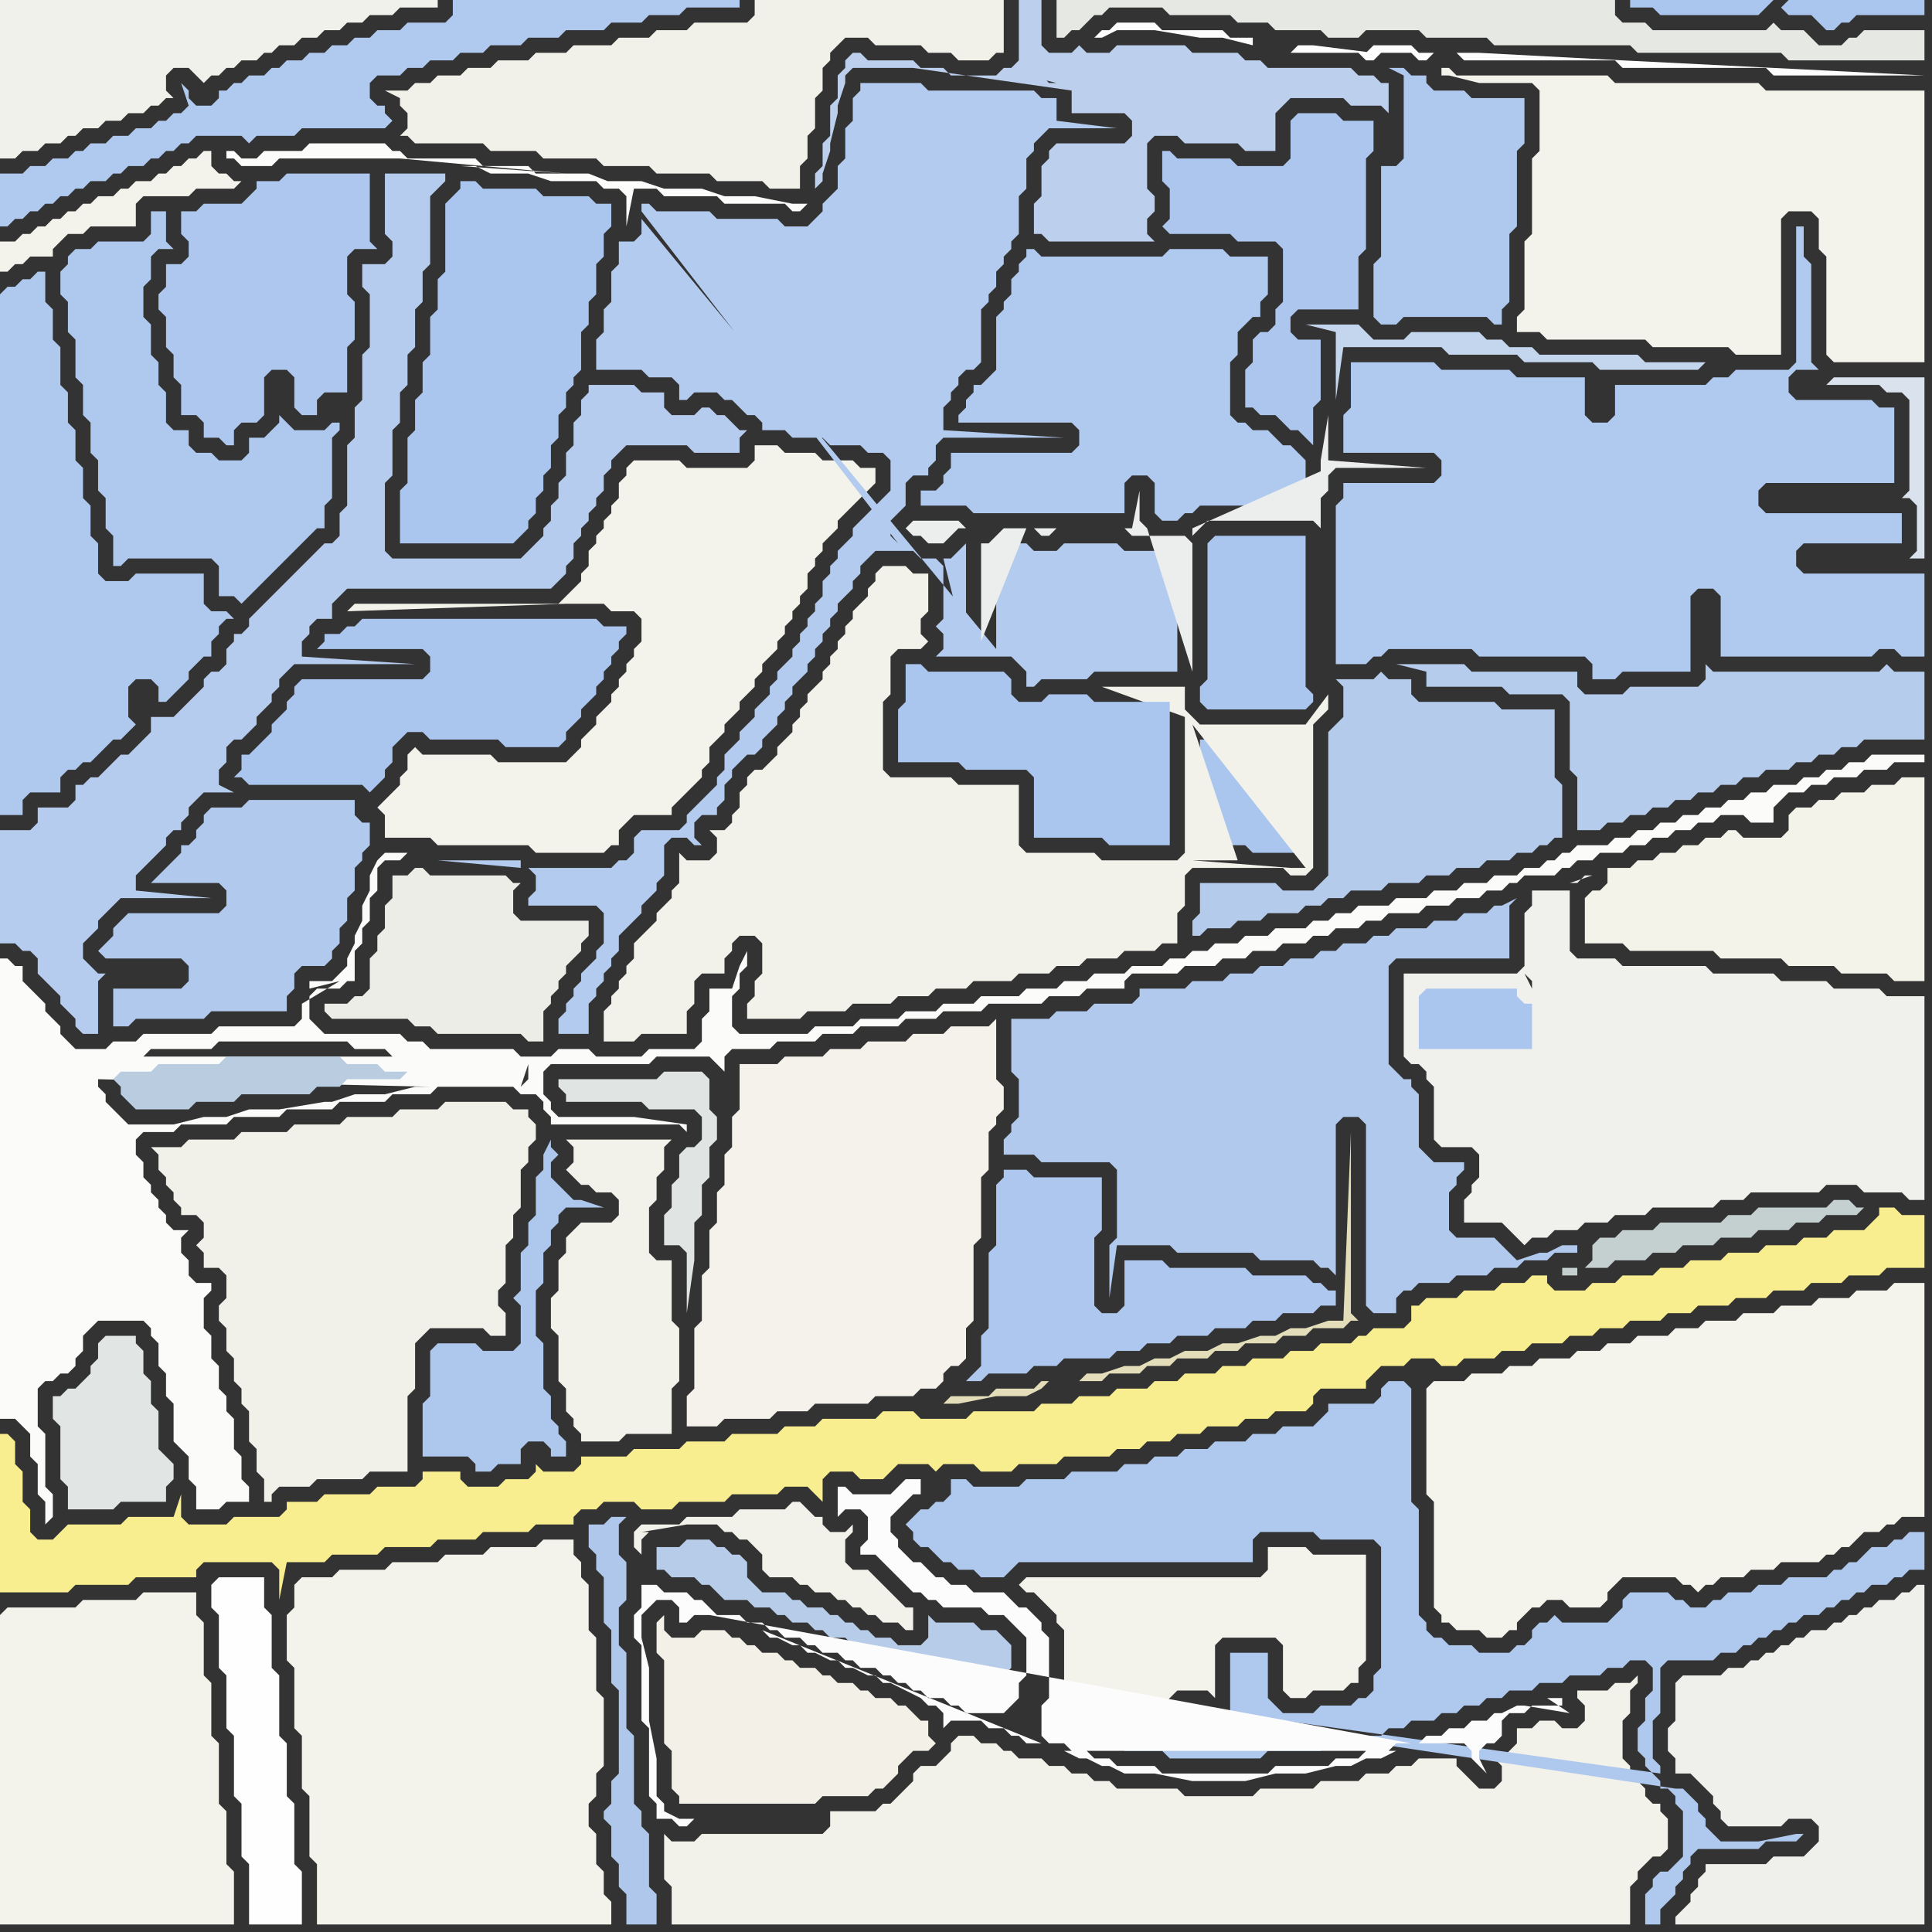 <svg width="256" height="256" xmlns="http://www.w3.org/2000/svg"><rect width="100%" height="100%" fill="#333333" stroke="none"/><script> 
var tempColor;
function hoverPath(evt){
obj = evt.target;
tempColor = obj.getAttribute("fill");
obj.setAttribute("fill","red");
//alert(tempColor);
//obj.setAttribute("stroke","red");}
function recoverPath(evt){
obj = evt.target;
obj.setAttribute("fill", tempColor);
//obj.setAttribute("stroke", tempColor);
}</script><path onmouseover="hoverPath(evt)" onmouseout="recoverPath(evt)" fill="rgb(171,198,238)" d="M  160,72l 0,18 -1,1 0,2 1,1 13,0 1,-1 0,-1 -1,-1 0,-20 -12,0 -1,1Z"/>
<path onmouseover="hoverPath(evt)" onmouseout="recoverPath(evt)" fill="rgb(176,201,238)" d="M  179,64l -1,0 0,2 -1,1 0,21 4,0 1,-1 1,0 1,-1 11,0 1,1 14,0 1,1 0,2 3,0 1,-1 9,0 0,-10 1,-1 2,0 1,1 0,8 20,0 1,-1 2,0 1,1 3,0 0,-11 -16,0 -1,-1 0,-2 1,-1 13,0 0,-4 -18,0 -1,-1 0,-2 1,-1 17,0 0,-10 -2,0 -1,-1 -10,0 -1,-1 0,-2 1,-1 3,0 -1,-1 0,-13 -1,-1 0,-4 -1,0 0,18 -1,1 -7,0 -1,1 -2,0 -1,1 -12,0 0,4 -1,1 -2,0 -1,-1 0,-5 -9,0 -1,-1 -9,0 -1,-1 -11,0 0,6 -1,1 0,5 12,0 1,1 0,2 -1,1Z"/>
<path onmouseover="hoverPath(evt)" onmouseout="recoverPath(evt)" fill="rgb(244,243,236)" d="M  189,184l 0,14 1,1 0,14 1,1 0,1 1,0 1,1 3,0 1,1 2,0 1,-1 1,0 0,-1 1,-1 1,-1 1,0 1,-1 2,0 1,1 4,0 1,-1 0,-1 1,-1 1,-1 7,0 1,1 1,0 1,1 1,-1 1,0 1,-1 3,0 1,-1 3,0 1,-1 5,0 1,-1 1,0 1,-1 1,0 1,-1 1,-1 2,0 1,-1 1,0 1,-1 3,0 0,-31 -4,0 -1,1 -4,0 -1,1 -4,0 -1,1 -4,0 -1,1 -4,0 -1,1 -4,0 -1,1 -3,0 -1,1 -4,0 -1,1 -3,0 -1,1 -3,0 -1,1 -4,0 -1,1 -3,0 -1,1 -4,0 -1,1 -4,0 -1,1Z"/>
<path onmouseover="hoverPath(evt)" onmouseout="recoverPath(evt)" fill="rgb(240,240,236)" d="M  196,153l 0,3 -1,1 0,1 -1,1 0,3 5,0 1,1 1,1 1,1 1,-1 2,0 1,-1 3,0 1,-1 3,0 1,-1 4,0 1,-1 8,0 1,-1 3,0 1,-1 9,0 1,-1 4,0 1,1 5,0 1,1 2,0 0,-27 -5,0 -1,-1 -6,0 -1,-1 -6,0 -1,-1 -8,0 -1,-1 -11,0 -1,-1 -5,0 -1,-1 0,-8 -5,0 0,2 -1,1 0,7 -1,1 -15,0 0,11 1,1 1,0 1,1 0,1 1,1 0,7 1,1 4,0 1,1 -6,-12 14,0 1,-1 0,0 -15,1 6,12 9,-14 0,-7 -1,-1 0,0 1,8 -9,14 7,-23 0,1 -1,-2 0,0 1,1 -7,23 12,-36 1,0 1,-1 1,0 -3,1 -12,36Z"/>
<path onmouseover="hoverPath(evt)" onmouseout="recoverPath(evt)" fill="rgb(171,198,238)" d="M  236,1l 0,0 1,1 3,0 1,1 1,1 1,0 1,-1 1,0 1,-1 9,0 0,-2 -18,0 -1,1 -1,-1 -19,0 0,1 3,0 1,1 13,0 1,-1 1,-1 1,1Z"/>
<path onmouseover="hoverPath(evt)" onmouseout="recoverPath(evt)" fill="rgb(225,230,228)" d="M  8,185l -1,0 0,3 1,1 0,7 1,1 0,3 6,0 1,-1 6,0 0,-2 1,-1 0,-2 -1,-1 0,0 -1,-1 0,-5 -1,-1 0,-3 -1,-1 0,-3 -1,-1 0,-1 -4,0 -1,1 0,2 -1,1 0,1 -1,1 -1,1 -1,0 -1,1Z"/>
<path onmouseover="hoverPath(evt)" onmouseout="recoverPath(evt)" fill="rgb(241,241,234)" d="M  21,154l 0,1 1,1 0,1 1,1 0,1 1,1 0,1 2,0 1,1 0,2 -1,1 1,1 0,2 2,0 1,1 0,3 -1,1 0,2 1,1 0,3 1,1 0,3 1,1 0,2 1,1 0,4 1,1 0,3 1,1 0,3 1,0 0,-1 1,-1 4,0 1,-1 6,0 1,-1 5,0 0,-10 1,-1 0,-6 1,-1 1,-1 7,0 1,1 2,0 0,-3 -1,-1 0,-2 1,-1 0,-5 1,-1 0,-3 1,-1 0,-5 1,-1 0,-2 1,-1 0,-2 -1,-1 0,-1 -2,0 -1,-1 -8,0 -1,1 -5,0 -1,1 -6,0 -1,1 -6,0 -1,1 -6,0 -1,1 -6,0 -1,1 -4,0 1,1Z"/>
<path onmouseover="hoverPath(evt)" onmouseout="recoverPath(evt)" fill="rgb(254,254,254)" d="M  28,210l 0,3 1,1 0,7 1,1 0,7 1,1 0,8 1,1 0,7 1,1 0,8 7,0 0,-7 -1,-1 0,-8 -1,-1 0,-7 -1,-1 0,-8 -1,-1 0,-7 -1,-1 0,-4 -6,0 -1,1Z"/>
<path onmouseover="hoverPath(evt)" onmouseout="recoverPath(evt)" fill="rgb(244,243,235)" d="M  39,210l 0,3 -1,1 0,6 1,1 0,8 1,1 0,7 1,1 0,8 1,1 0,8 39,0 0,-3 -1,-1 0,-3 -1,-1 0,-4 -1,-1 0,-3 1,-1 0,-3 1,-1 0,-9 -1,-1 0,-7 -1,-1 0,-6 -1,-1 0,-2 -1,-1 0,-2 -4,0 -1,1 -6,0 -1,1 -5,0 -1,1 -6,0 -1,1 -6,0 -1,1 -4,0 -1,1Z"/>
<path onmouseover="hoverPath(evt)" onmouseout="recoverPath(evt)" fill="rgb(171,198,238)" d="M  60,26l -1,1 0,9 -1,1 0,4 -1,1 0,5 -1,1 0,4 -1,1 0,4 -1,1 0,6 -1,1 0,7 15,0 1,-1 0,0 1,-1 0,-1 1,-1 0,-2 1,-1 0,-2 1,-1 0,-3 1,-1 0,-3 1,-1 0,-2 1,-1 0,-1 1,-1 0,-5 1,-1 0,-3 1,-1 0,-4 1,-1 0,-3 1,-1 0,-3 -2,0 -1,-1 -6,0 -1,-1 -7,0 -1,-1 -2,0 0,1 -1,1Z"/>
<path onmouseover="hoverPath(evt)" onmouseout="recoverPath(evt)" fill="rgb(242,240,231)" d="M  89,217l -1,-1 0,-2 -1,1 0,4 1,1 0,11 1,1 0,5 1,1 0,1 18,0 1,-1 6,0 1,-1 1,0 1,-1 1,-1 0,-1 1,-1 1,-1 2,0 1,-1 -1,-1 0,-2 -1,0 -1,-1 -1,-1 -1,0 -1,-1 -2,0 -1,-1 -1,0 -1,-1 -2,0 -1,-1 -1,0 -1,-1 -2,0 -1,-1 -1,0 -1,-1 -2,0 -1,-1 -1,0 -1,-1 -1,0 -1,-1 -3,0 -1,1Z"/>
<path onmouseover="hoverPath(evt)" onmouseout="recoverPath(evt)" fill="rgb(244,243,235)" d="M  138,209l -2,0 -1,1 1,1 1,0 1,1 1,1 1,1 0,1 1,1 0,8 4,0 1,1 6,0 1,1 1,0 1,-1 0,0 1,-1 4,0 1,1 0,-7 1,-1 7,0 1,1 0,6 1,1 2,0 1,-1 4,0 1,-1 1,0 0,-2 1,-1 0,-14 -7,0 -1,-1 -5,0 0,3 -1,1Z"/>
<path onmouseover="hoverPath(evt)" onmouseout="recoverPath(evt)" fill="rgb(171,198,238)" d="M  160,98l -1,0 0,14 6,0 1,1 6,0 0,-15Z"/>
<path onmouseover="hoverPath(evt)" onmouseout="recoverPath(evt)" fill="rgb(217,226,237)" d="M  253,74l 2,0 0,-24 -12,0 -1,1 7,0 1,1 2,0 1,1 0,12 -1,1 1,0 1,1 0,6 -1,1Z"/>
<path onmouseover="hoverPath(evt)" onmouseout="recoverPath(evt)" fill="rgb(176,201,237)" d="M  16,131l -1,0 0,5 2,0 1,-1 9,0 1,-1 10,0 0,-2 1,-1 0,-2 1,-1 3,0 1,-1 0,-1 1,-1 0,-2 1,-1 0,-3 1,-1 0,-3 1,-1 0,-1 1,-1 0,-3 -1,0 -1,-1 0,-2 -14,0 -1,1 -4,0 -1,1 0,1 -1,1 0,1 -1,1 -1,0 0,1 -1,1 -1,1 -1,1 -1,1 9,0 1,1 0,2 -1,1 -12,0 -1,1 -1,1 0,1 -1,1 -1,1 1,1 10,0 1,1 0,2 -1,1Z"/>
<path onmouseover="hoverPath(evt)" onmouseout="recoverPath(evt)" fill="rgb(173,199,237)" d="M  57,179l 0,6 -1,1 0,7 6,0 1,1 0,1 2,0 1,-1 3,0 0,-2 1,-1 2,0 1,1 0,1 2,0 0,-2 -1,-1 0,-1 -1,-1 0,-3 -1,-1 0,-6 -1,-1 0,-6 1,-1 0,-4 1,-1 0,-2 1,-1 0,-1 1,-1 5,0 -3,-1 -1,0 -1,-1 -1,-1 -1,-1 0,-2 1,-1 -1,-1 0,-1 -1,2 0,2 -1,1 0,5 -1,1 0,3 -1,1 0,5 -1,1 1,1 0,5 -1,1 -4,0 -1,-1 -5,0 -1,1Z"/>
<path onmouseover="hoverPath(evt)" onmouseout="recoverPath(evt)" fill="rgb(243,242,234)" d="M  76,163l 0,0 -1,1 0,2 -1,1 0,4 -1,1 0,4 1,1 0,6 1,1 0,3 1,1 0,1 1,1 0,1 5,0 1,-1 6,0 0,-6 1,-1 0,-7 -1,-1 0,-8 -2,0 -1,-1 0,-6 1,-1 0,-3 1,-1 0,-3 1,-1 -14,0 1,1 0,2 -1,1 1,1 1,1 1,0 1,1 2,0 1,1 0,2 -1,1 -4,0 -1,1Z"/>
<path onmouseover="hoverPath(evt)" onmouseout="recoverPath(evt)" fill="rgb(176,201,238)" d="M  30,12l -1,0 0,1 -1,1 -2,0 -1,-1 0,-1 -1,-1 1,3 -1,1 -1,0 -1,1 -1,0 -1,1 -2,0 -1,1 -2,0 -1,1 -2,0 -1,1 -1,0 -1,1 -2,0 -1,1 -2,0 -1,1 -3,0 0,7 1,0 1,-1 1,0 1,-1 1,0 1,-1 1,0 1,-1 1,0 1,-1 1,0 1,-1 2,0 1,-1 1,0 1,-1 2,0 1,-1 1,0 1,-1 1,0 1,-1 1,0 1,-1 6,0 1,1 1,-1 5,0 1,-1 11,0 1,-1 -1,-1 0,-1 -1,0 -1,-1 0,-2 1,-1 3,0 1,-1 2,0 1,-1 3,0 1,-1 3,0 1,-1 4,0 1,-1 4,0 1,-1 5,0 1,-1 4,0 1,-1 4,0 1,-1 7,0 0,-1 -38,0 0,2 -1,1 -5,0 -1,1 -3,0 -1,1 -2,0 -1,1 -2,0 -1,1 -2,0 -1,1 -2,0 -1,1 -1,0 -1,1 -2,0 -1,1 -1,0 -1,1Z"/>
<path onmouseover="hoverPath(evt)" onmouseout="recoverPath(evt)" fill="rgb(171,198,238)" d="M  43,84l 0,1 -1,1 14,0 1,1 0,2 -1,1 -16,0 -1,1 0,1 -1,1 0,1 -1,1 -1,1 0,1 -1,1 -2,2 -1,0 0,2 -1,1 1,0 1,1 15,0 1,1 1,-1 0,0 1,-1 0,-1 1,-1 0,-2 1,-1 1,-1 2,0 1,1 9,0 1,1 7,0 1,-1 0,-1 1,-1 1,-1 0,-1 1,-1 1,-1 0,-1 1,-1 0,-1 1,-1 0,-1 1,-1 0,-1 1,-1 0,-1 -3,0 -1,-1 -31,0 -1,1 -1,0 -1,1Z"/>
<path onmouseover="hoverPath(evt)" onmouseout="recoverPath(evt)" fill="rgb(242,241,233)" d="M  54,12l -3,0 2,1 0,1 1,1 0,2 -1,1 1,0 1,1 9,0 1,1 6,0 1,1 7,0 1,1 6,0 1,1 7,0 1,1 6,0 1,1 4,0 0,-3 1,-1 0,-3 1,-1 0,-4 1,-1 0,-3 1,-1 0,-1 1,-1 1,-1 3,0 1,1 6,0 1,1 3,0 1,1 4,0 1,-1 1,0 0,-7 -33,0 0,2 -1,1 -7,0 -1,1 -4,0 -1,1 -4,0 -1,1 -5,0 -1,1 -4,0 -1,1 -4,0 -1,1 -3,0 -1,1 -3,0 -1,1 -2,0 -1,1Z"/>
<path onmouseover="hoverPath(evt)" onmouseout="recoverPath(evt)" fill="rgb(183,204,232)" d="M  101,211l 0,0 -1,-1 -1,-1 0,-2 -1,-1 -1,0 -1,-1 -1,0 -1,-1 -3,0 -1,1 -3,0 0,3 1,0 1,1 3,0 1,1 1,0 1,1 1,1 3,0 1,1 2,0 1,1 1,0 1,1 2,0 1,1 1,0 1,1 2,0 1,1 1,0 1,1 2,0 1,1 1,0 1,1 1,0 1,1 1,0 1,1 2,0 1,1 1,0 1,1 3,0 1,-1 0,-2 1,-1 0,-3 -1,-1 0,0 -1,-1 -2,0 -1,-1 -5,0 -1,-1 0,3 -1,1 -3,0 -1,-1 -2,0 -1,-1 -1,0 -1,-1 -1,0 -1,-1 -1,0 -1,-1 -2,0 -1,-1 -1,0 -1,-1Z"/>
<path onmouseover="hoverPath(evt)" onmouseout="recoverPath(evt)" fill="rgb(242,242,234)" d="M  116,76l 0,1 -1,1 0,1 -1,1 -1,1 0,1 -1,1 0,1 -1,1 0,1 -1,1 0,1 -1,1 0,1 -1,1 -1,1 0,1 -1,1 0,1 -1,1 0,1 -1,1 -1,1 0,1 -1,1 -1,1 -1,0 -1,1 0,1 -1,1 0,2 -1,1 0,1 -1,1 -2,0 1,1 0,2 -1,1 -3,0 -1,-1 0,4 -1,1 0,1 -2,2 0,1 -1,1 -1,1 -1,1 0,2 -1,1 0,1 -1,1 0,1 -1,1 0,1 -1,1 0,4 4,0 1,-1 6,0 0,-3 1,-1 0,-3 1,-1 3,0 0,-2 1,-1 0,-1 1,-1 2,0 1,1 0,4 -1,1 0,2 -1,1 0,2 7,0 1,-1 5,0 1,-1 5,0 1,-1 4,0 1,-1 4,0 1,-1 5,0 1,-1 4,0 1,-1 3,0 1,-1 4,0 1,-1 4,0 1,-1 2,0 0,-4 1,-1 0,-4 1,-1 12,0 1,1 2,0 1,-1 0,-19 1,-1 1,-1 0,-2 -3,4 -14,0 -1,-1 -1,-1 0,-3 -11,0 11,4 0,18 -1,1 -10,0 -1,-1 -9,0 -1,-1 0,-8 -8,0 -1,-1 -8,0 -1,-1 0,-9 1,-1 0,-5 1,-1 3,0 1,-1 -1,-1 0,-2 1,-1 0,-5 -2,0 -1,-1 -3,0 -1,1 42,38 6,0 -6,-18 0,0 15,19 -2,0 -13,-1 -42,-38Z"/>
<path onmouseover="hoverPath(evt)" onmouseout="recoverPath(evt)" fill="rgb(243,242,234)" d="M  116,240l -6,0 0,2 -1,1 -16,0 -1,1 -3,0 -1,-1 0,6 1,1 0,5 127,0 0,-5 1,-1 0,-1 1,-1 1,-1 1,0 1,-1 0,-4 -1,-1 0,-1 -1,0 -1,-1 0,-1 -1,-1 -1,-1 0,-1 -1,-1 0,-5 1,-1 0,-3 1,-1 0,-1 -1,1 -2,0 -1,1 -4,0 0,1 1,1 0,2 -1,1 -2,0 -1,-1 -2,0 -1,1 -2,0 0,2 -1,1 -1,1 -1,0 1,1 0,2 -1,1 -2,0 -1,-1 -1,-1 -1,-1 0,-1 -5,0 -1,1 -2,0 -1,1 -3,0 -1,1 -5,0 -1,1 -7,0 -1,1 -9,0 -1,-1 -8,0 -1,-1 -2,0 -1,-1 -2,0 -1,-1 -2,0 -1,-1 -3,0 -1,-1 -1,0 -1,-1 -2,0 -1,-1 -2,0 -1,1 0,1 -1,1 -1,1 -2,0 -1,1 0,1 -1,1 -1,1 -1,1 -1,0 -1,1Z"/>
<path onmouseover="hoverPath(evt)" onmouseout="recoverPath(evt)" fill="rgb(176,201,238)" d="M  127,60l -1,0 0,2 -1,1 0,1 -1,1 -2,0 0,2 6,0 1,1 20,0 0,-4 1,-1 2,0 1,1 0,4 1,1 2,0 1,-1 1,0 1,-1 14,0 0,-6 -1,-1 0,0 -1,-1 -1,0 -1,-1 -1,-1 -2,0 -1,-1 -1,0 -1,-1 0,-7 1,-1 0,-3 1,-1 1,-1 1,0 0,-2 1,-1 0,-5 -5,0 -1,-1 -7,0 -1,1 -16,0 -1,-1 -1,0 0,1 -1,1 0,1 -1,1 0,2 -1,1 0,1 -1,1 0,7 -1,1 -1,1 -1,0 0,1 -1,1 0,1 -1,1 0,1 15,0 1,1 0,2 -1,1Z"/>
<path onmouseover="hoverPath(evt)" onmouseout="recoverPath(evt)" fill="rgb(188,208,238)" d="M  142,12l 0,3 7,0 1,1 0,2 -1,1 -9,0 -1,1 0,1 -1,1 0,4 -1,1 0,4 1,0 1,1 14,0 -1,-1 0,-2 1,-1 0,-2 -1,-1 0,-6 1,-1 3,0 1,1 7,0 1,1 4,0 0,-5 1,-1 1,-1 7,0 1,1 4,0 1,1 0,-4 -1,0 -1,-1 -2,0 -1,-1 -11,0 -1,-1 -2,0 -1,-1 -6,0 -1,-1 -9,0 -1,1 -3,0 -1,-1 -1,1 -3,0 -1,-1 0,-6 -3,0 0,8 -1,1 -1,0 -1,1 -6,0 -1,-1 -3,0 -1,-1 -6,0 -1,-1 -1,0 -1,1 0,1 -1,1 0,3 -1,1 0,4 -1,1 0,3 -1,1 0,2 1,-1 0,-1 1,-3 0,-1 1,-4 0,-1 1,-3 0,-1 1,-1 8,0 21,3 -1,-1 0,0 1,1 -2,-1 -1,0 -1,-1 -2,0 4,1 2,1Z"/>
<path onmouseover="hoverPath(evt)" onmouseout="recoverPath(evt)" fill="rgb(175,200,238)" d="M  186,12l 0,9 -1,1 -2,0 0,12 -1,1 0,7 1,1 2,0 1,-1 11,0 1,1 1,0 0,-2 1,-1 0,-9 1,-1 0,-10 1,-1 0,-6 -7,0 -1,-1 -4,0 -1,-1 0,-1 -2,0 -1,-1 -2,0 2,1Z"/>
<path onmouseover="hoverPath(evt)" onmouseout="recoverPath(evt)" fill="rgb(171,198,238)" d="M  188,132l 0,7 15,0 0,-6 -1,0 -1,-1 0,-1 -12,0 -1,1Z"/>
<path onmouseover="hoverPath(evt)" onmouseout="recoverPath(evt)" fill="rgb(243,242,235)" d="M  204,12l 0,8 -1,1 0,10 -1,1 0,9 -1,1 0,2 3,0 1,1 13,0 1,1 10,0 1,1 6,0 0,-18 1,-1 3,0 1,1 0,4 1,1 0,13 1,1 12,0 0,-36 -21,0 -1,-1 -19,0 -1,-1 -20,0 -1,-1 -1,0 0,1 1,0 4,1 7,0 1,1Z"/>
<path onmouseover="hoverPath(evt)" onmouseout="recoverPath(evt)" fill="rgb(248,237,143)" d="M  0,205l 0,6 9,0 1,-1 7,0 1,-1 8,0 0,-1 1,-1 9,0 1,1 0,4 1,-5 5,0 1,-1 6,0 1,-1 6,0 1,-1 5,0 1,-1 6,0 1,-1 5,0 0,-1 1,-1 2,0 1,-1 4,0 1,1 4,0 1,-1 6,0 1,-1 6,0 1,-1 3,0 1,1 1,1 0,-3 1,-1 3,0 1,1 3,0 1,-1 0,0 1,-1 4,0 1,1 0,0 1,-1 4,0 1,1 4,0 1,-1 5,0 1,-1 6,0 1,-1 3,0 1,-1 3,0 1,-1 3,0 1,-1 4,0 1,-1 3,0 1,-1 4,0 1,-1 0,-1 1,-1 6,0 0,-1 1,-1 1,-1 3,0 1,-1 3,0 1,1 2,0 1,-1 4,0 1,-1 3,0 1,-1 4,0 1,-1 3,0 1,-1 3,0 1,-1 4,0 1,-1 3,0 1,-1 4,0 1,-1 4,0 1,-1 4,0 1,-1 4,0 1,-1 4,0 1,-1 5,0 0,-7 -3,0 -1,-1 -2,0 0,1 -2,2 -4,0 -1,1 -3,0 -1,1 -4,0 -1,1 -4,0 -1,1 -4,0 -1,1 -3,0 -1,1 -4,0 -1,1 -3,0 -1,1 -4,0 -1,-1 0,-1 -2,0 -1,1 -3,0 -1,1 -4,0 -1,1 -4,0 -1,1 -1,0 0,2 -1,1 -4,0 -1,1 -1,0 -1,1 -4,0 -1,1 -3,0 -1,1 -4,0 -1,1 -3,0 -1,1 -4,0 -1,1 -3,0 -1,1 -4,0 -1,1 -4,0 -1,1 -4,0 -1,1 -8,0 -1,1 -6,0 -1,-1 -4,0 -1,1 -7,0 -1,1 -4,0 -1,1 -6,0 -1,1 -5,0 -1,1 -6,0 -1,1 -6,0 0,1 -1,1 -4,0 -1,-1 0,1 -1,1 -3,0 -1,1 -4,0 -1,-1 0,-1 -5,0 0,1 -1,1 -5,0 -1,1 -6,0 -1,1 -4,0 0,1 -1,1 -6,0 -1,1 -5,0 -1,-1 0,-3 -1,3 -6,0 -1,1 -7,0 -1,1 -1,1 -2,0 -1,-1 0,-3 -1,-1 0,-4 -1,-1 0,-3 -1,-1 -1,0Z"/>
<path onmouseover="hoverPath(evt)" onmouseout="recoverPath(evt)" fill="rgb(174,199,238)" d="M  22,37l 0,1 -1,1 0,2 1,1 0,4 1,1 0,3 1,1 0,4 2,0 1,1 0,2 2,0 1,1 1,0 0,-2 1,-1 2,0 1,-1 0,-5 1,-1 2,0 1,1 0,4 1,1 2,0 0,-2 1,-1 3,0 0,-6 1,-1 0,-5 -1,-1 0,-5 1,-1 3,0 -1,-1 0,-9 -11,0 -1,1 -3,0 0,1 -1,1 -1,1 -5,0 -1,1 -2,0 0,3 1,1 0,2 -1,1 -2,0Z"/>
<path onmouseover="hoverPath(evt)" onmouseout="recoverPath(evt)" fill="rgb(244,243,235)" d="M  54,101l 0,1 -1,1 0,1 -1,1 -1,1 -1,1 0,0 1,1 0,3 6,0 1,1 12,0 1,1 9,0 1,-1 1,0 0,-2 1,-1 1,-1 5,0 0,-1 1,-1 3,-3 0,-1 1,-1 0,-2 1,-1 1,-1 0,-1 1,-1 1,-1 0,-1 1,-1 1,-1 0,-1 1,-1 0,-1 1,-1 1,-1 0,-1 1,-1 0,-1 1,-1 0,-1 1,-1 0,-1 1,-1 0,-2 1,-1 0,-1 1,-1 0,-1 1,-1 1,-1 0,-1 3,-3 1,-1 1,-1 0,-2 -2,0 -1,-1 -4,0 -1,-1 -4,0 -1,-1 -3,0 0,2 -1,1 -8,0 -1,-1 -6,0 -1,1 0,1 -1,1 0,2 -1,1 0,1 -1,1 0,1 -1,1 0,1 -1,1 0,2 -1,1 0,1 -1,1 -1,1 -1,1 -27,0 -1,1 29,-1 5,0 1,1 3,0 1,1 0,3 -1,1 0,1 -1,1 0,1 -1,1 0,1 -1,1 0,1 -1,1 -1,1 0,1 -1,1 -1,1 0,1 -1,1 -1,1 -9,0 -1,-1 -9,0 -1,-1 -1,1Z"/>
<path onmouseover="hoverPath(evt)" onmouseout="recoverPath(evt)" fill="rgb(179,203,238)" d="M  85,29l 0,2 -1,1 -2,0 0,3 -1,1 0,4 -1,1 0,3 -1,1 0,4 6,0 1,1 3,0 1,1 0,2 1,0 1,-1 3,0 1,1 1,0 1,1 1,1 1,0 1,1 0,1 3,0 1,1 4,0 1,1 4,0 1,1 2,0 1,1 0,4 -1,1 -1,1 -1,1 -1,1 -1,1 0,1 -1,1 -1,1 0,1 -1,1 0,1 -1,1 0,2 -1,1 0,1 -1,1 0,1 -1,1 0,1 -1,1 0,1 -1,1 -1,1 0,1 -1,1 0,1 -1,1 -1,1 0,1 -1,1 -1,1 0,1 -2,2 0,2 -1,1 0,1 -1,1 -1,1 -1,1 -1,1 0,1 -1,1 -5,0 -1,1 0,2 -1,1 -1,0 -1,1 -11,0 1,1 0,2 -1,1 0,1 9,0 1,1 0,4 -1,1 0,1 -1,1 -1,1 0,1 -1,1 0,1 -1,1 0,1 -1,1 0,2 4,0 0,-4 1,-1 0,-1 1,-1 0,-1 1,-1 0,-1 1,-1 0,-2 1,-1 1,-1 1,-1 0,-1 1,-1 1,-1 0,-1 1,-1 0,-4 1,-1 2,0 1,1 1,0 -1,-1 0,-2 1,-1 2,0 0,-1 1,-1 0,-2 1,-1 0,-1 1,-1 1,-1 1,0 1,-1 0,-1 1,-1 1,-1 0,-1 1,-1 0,-1 1,-1 0,-1 1,-1 1,-1 0,-1 1,-1 0,-1 1,-1 0,-1 1,-1 0,-1 1,-1 0,-1 1,-1 1,-1 0,-1 1,-1 0,-1 1,-1 1,-1 5,0 1,1 2,0 1,1 0,7 -1,1 1,1 0,2 -1,1 10,0 1,1 1,1 0,2 1,0 1,-1 6,0 1,-1 11,0 0,-16 -7,0 -1,-1 -7,0 -1,1 -3,0 -1,-1 -2,0 -1,1 -1,1 0,12 -47,-57 43,57 0,-14 -1,1 0,0 -1,1 -1,0 3,12 -43,-57 34,43 -1,-1 0,-2 1,-1 1,-1 0,-3 1,-1 2,0 0,-1 1,-1 0,-2 1,-1 16,0 -16,-1 0,-3 1,-1 0,-1 1,-1 0,-1 1,-1 1,0 1,-1 0,-7 1,-1 0,-1 1,-1 0,-2 1,-1 0,-1 1,-1 0,-1 1,-1 0,-5 1,-1 0,-4 1,-1 0,-1 1,-1 1,-1 9,0 -8,-1 0,-3 -2,0 -1,-1 -14,0 -1,-1 -8,0 0,1 -1,1 0,3 -1,1 0,4 -1,1 0,3 -1,1 -1,1 0,1 -1,1 -1,1 -3,0 -1,-1 -8,0 -1,-1 -7,0 -1,-1 -1,0 0,1 34,44 -34,-43 -16,85 -11,0 11,1 0,-1 16,-85Z"/>
<path onmouseover="hoverPath(evt)" onmouseout="recoverPath(evt)" fill="rgb(171,198,238)" d="M  138,93l -3,0 -1,-1 0,-2 -1,-1 -10,0 -1,-1 -2,0 0,5 -1,1 0,7 8,0 1,1 8,0 1,1 0,8 9,0 1,1 8,0 0,-19 -10,0 -1,-1 -5,0 -1,1Z"/>
<path onmouseover="hoverPath(evt)" onmouseout="recoverPath(evt)" fill="rgb(175,200,237)" d="M  162,228l -2,0 -1,-1 0,-1 -2,0 -1,1 0,0 -1,1 -3,0 -1,-1 -6,0 -1,-1 -3,0 -1,1 0,2 2,0 1,1 2,0 1,1 2,0 1,1 5,0 1,1 12,0 1,-1 7,0 1,-1 3,0 1,-1 3,0 1,-1 2,0 1,-1 3,0 1,-1 2,0 1,-1 2,0 1,-1 2,0 1,-1 3,0 1,-1 3,0 1,-1 4,0 1,-1 2,0 1,-1 2,0 1,1 0,3 -1,1 0,3 -1,1 0,3 1,1 0,1 1,1 1,1 0,1 1,0 1,1 0,1 1,1 0,6 -1,1 -1,1 -1,0 -1,1 0,1 -1,1 0,4 2,0 0,-2 1,-1 1,-1 0,-1 1,-1 0,-1 1,-1 0,-1 1,-1 8,0 1,-1 4,0 1,-1 -1,0 -5,1 -5,0 -1,-1 -1,-1 0,-1 -1,-1 0,-1 -1,-1 -1,-1 -1,0 -60,-9 58,7 0,-1 -1,-1 0,-5 1,-1 0,-6 1,-1 6,0 1,-1 2,0 1,-1 1,0 1,-1 1,0 1,-1 1,0 1,-1 1,0 1,-1 2,0 1,-1 1,0 1,-1 1,0 1,-1 1,0 1,-1 2,0 1,-1 1,0 1,-1 2,0 0,-5 -2,0 -1,1 -1,0 -1,1 -2,0 -1,1 -1,1 -1,0 -1,1 -1,0 -1,1 -5,0 -1,1 -3,0 -1,1 -3,0 -1,1 -1,0 -1,1 -2,0 -1,-1 -1,0 -1,-1 -5,0 -1,1 0,1 -1,1 -1,1 -6,0 -1,-1 -1,1 -1,0 -1,1 0,1 -1,1 -1,0 -1,1 -4,0 -1,-1 -3,0 -1,-1 -1,0 -1,-1 0,-1 -1,-1 0,-14 -1,-1 0,-15 -1,-1 -2,0 -1,1 0,1 -1,1 -6,0 0,1 -1,1 -1,1 -4,0 -1,1 -3,0 -1,1 -4,0 -1,1 -3,0 -1,1 -3,0 -1,1 -3,0 -1,1 -6,0 -1,1 -5,0 -1,1 -6,0 -1,-1 -2,0 0,2 -1,1 -1,0 -1,1 -1,0 -1,1 -1,1 1,1 0,1 1,1 1,0 1,1 1,1 1,0 1,1 2,0 1,1 3,0 1,-1 0,0 1,-1 31,0 0,-3 1,-1 7,0 1,1 7,0 1,1 0,16 -1,1 0,2 -1,1 -1,0 -1,1 -4,0 -1,1 -4,0 -1,-1 -1,-1 0,-6 -5,0 0,8 57,8 -58,-7Z"/>
<path onmouseover="hoverPath(evt)" onmouseout="recoverPath(evt)" fill="rgb(253,253,253)" d="M  166,5l -3,0 -1,-1 -8,0 -1,-1 -5,0 -1,1 -1,0 -1,1 1,0 2,-1 5,0 6,1 3,0 4,1 0,-1 5,2 9,0 1,1 1,0 1,-1 4,0 1,1 1,0 1,-1 3,0 1,1 20,0 1,1 19,0 1,1 20,0 -20,-1 0,0 -20,-1 -19,-1 -8,0 -1,-1 -5,0 -1,1 1,0 -8,-1 -2,0 -1,1 -5,-2Z"/>
<path onmouseover="hoverPath(evt)" onmouseout="recoverPath(evt)" fill="rgb(180,203,236)" d="M  189,93l -1,0 -1,-1 0,-2 -3,0 -1,-1 -1,1 -5,0 1,1 0,4 -1,1 -1,1 0,19 -1,1 -1,1 -4,0 -1,-1 -10,0 0,4 -1,1 0,2 1,0 1,-1 3,0 1,-1 3,0 1,-1 4,0 1,-1 2,0 1,-1 2,0 1,-1 4,0 1,-1 4,0 1,-1 3,0 1,-1 3,0 1,-1 3,0 1,-1 2,0 1,-1 1,0 1,-1 1,0 0,-7 -1,-1 0,-9 -7,0 -1,-1Z"/>
<path onmouseover="hoverPath(evt)" onmouseout="recoverPath(evt)" fill="rgb(196,207,207)" d="M  211,165l 0,2 -1,1 3,0 1,-1 4,0 1,-1 3,0 1,-1 4,0 1,-1 4,0 1,-1 4,0 1,-1 3,0 1,-1 4,0 1,-1 -1,0 -1,-1 -2,0 -1,1 -9,0 -1,1 -3,0 -1,1 -8,0 -1,1 -4,0 -1,1 -2,0 -1,1 -2,3 -2,0 0,1 2,0 0,-1 2,-3Z"/>
<path onmouseover="hoverPath(evt)" onmouseout="recoverPath(evt)" fill="rgb(230,232,227)" d="M  222,4l -3,0 -1,-1 -3,0 -1,-1 0,-2 -74,0 0,5 1,0 1,-1 1,0 1,-1 1,-1 1,0 1,-1 7,0 1,1 8,0 1,1 4,0 1,1 6,0 1,1 4,0 1,-1 7,0 1,1 8,0 1,1 18,0 1,1 19,0 1,1 18,0 0,-4 -8,0 -1,1 -1,0 -1,1 -3,0 -2,-2 -3,0 -1,-1 -1,1Z"/>
<path onmouseover="hoverPath(evt)" onmouseout="recoverPath(evt)" fill="rgb(182,204,238)" d="M  1,110l -1,0 0,15 2,0 1,1 1,0 1,1 0,2 1,1 1,1 1,1 0,1 1,1 1,1 0,1 1,1 2,0 0,-7 1,-1 -1,0 -1,-1 0,0 -1,-1 0,-2 1,-1 1,-1 0,-1 1,-1 1,-1 1,-1 12,0 -10,-1 0,-2 1,-1 1,-1 1,-1 1,-1 0,-1 1,-1 1,0 0,-1 1,-1 0,-1 1,-1 1,-1 4,0 -2,-1 0,-2 1,-1 0,-2 1,-1 1,0 1,-1 1,-1 0,-1 1,-1 1,-1 0,-1 1,-1 0,-1 1,-1 1,-1 16,0 -15,-1 0,-2 1,-1 0,-1 1,-1 2,0 0,-2 1,-1 1,-1 27,0 1,-1 1,-1 0,-1 1,-1 0,-2 1,-1 0,-1 1,-1 0,-1 1,-1 0,-1 1,-1 0,-2 1,-1 0,-1 1,-1 1,-1 8,0 1,1 6,0 0,-2 1,-1 -1,0 -1,-1 0,0 -1,-1 -1,0 -1,-1 -1,0 -1,1 -3,0 -1,-1 0,-2 -3,0 -1,-1 -6,0 0,1 -1,1 0,2 -1,1 0,3 -1,1 0,3 -1,1 0,2 -1,1 0,2 -1,1 0,1 -1,1 -2,2 -17,0 -1,-1 0,-9 1,-1 0,-6 1,-1 0,-4 1,-1 0,-4 1,-1 0,-5 1,-1 0,-4 1,-1 0,-9 1,-1 1,-1 0,-1 -8,0 0,8 1,1 0,2 -1,1 -3,0 0,3 1,1 0,7 -1,1 0,6 -1,1 0,4 -1,1 0,8 -1,1 0,3 -1,1 -1,0 -6,6 -1,1 -1,1 -1,1 -1,1 0,1 -1,1 -1,0 0,1 -1,1 0,2 -1,1 -1,0 -1,1 0,1 -2,2 -1,1 -1,1 -3,0 0,2 -1,1 -1,1 -1,1 -1,0 -1,1 -1,1 -1,1 -1,0 -1,1 -1,0 0,2 -1,1 -4,0 0,2 -1,1 -3,0 45,-56 0,0 -45,56Z"/>
<path onmouseover="hoverPath(evt)" onmouseout="recoverPath(evt)" fill="rgb(244,243,235)" d="M  0,214l 0,41 31,0 0,-7 -1,-1 0,-7 -1,-1 0,-8 -1,-1 0,-7 -1,-1 0,-7 -1,-1 0,-3 -7,0 -1,1 -7,0 -1,1 -9,0 -1,1Z"/>
<path onmouseover="hoverPath(evt)" onmouseout="recoverPath(evt)" fill="rgb(174,200,238)" d="M  29,61l 0,0 -1,-1 -2,0 -1,-1 0,-2 -2,0 -1,-1 0,-4 -1,-1 0,-3 -1,-1 0,-4 -1,-1 0,-4 1,-1 0,-3 1,-1 2,0 -1,-1 0,-4 -2,0 0,3 -1,1 -6,0 -1,1 -2,0 -1,1 0,1 -1,1 0,3 1,1 0,4 1,1 0,5 1,1 0,4 1,1 0,4 1,1 0,4 1,1 0,4 1,1 0,4 1,0 1,-1 11,0 1,1 0,4 2,0 1,1 1,-1 0,0 1,-1 1,-1 1,-1 1,-1 1,-1 1,-1 1,-1 1,-1 1,-1 1,0 0,-3 1,-1 0,-8 1,-1 0,-1 -1,0 -1,1 -4,0 -1,-1 -1,-1 0,1 -1,1 -1,1 -2,0 0,2 -1,1Z"/>
<path onmouseover="hoverPath(evt)" onmouseout="recoverPath(evt)" fill="rgb(236,237,231)" d="M  52,118l 0,1 -1,1 0,3 -1,1 0,2 -1,1 0,4 -1,1 -1,0 -1,1 -3,0 0,1 1,1 10,0 1,1 2,0 1,1 11,0 1,1 2,0 0,-4 1,-1 0,-1 1,-1 0,-1 1,-1 0,-1 1,-1 1,-1 0,-1 1,-1 0,-2 -9,0 -1,-1 0,-3 1,-1 -1,0 -1,-1 -10,0 -1,-1 -1,0 -1,1 -2,0Z"/>
<path onmouseover="hoverPath(evt)" onmouseout="recoverPath(evt)" fill="rgb(174,199,235)" d="M  81,222l 0,1 1,1 0,11 -1,1 0,3 -1,1 0,1 1,1 0,4 1,1 0,3 1,1 0,4 4,0 0,-4 -1,-1 0,-7 -1,-1 0,-2 -1,-1 0,-9 -1,-1 0,-10 -1,-1 0,-5 1,-1 0,-5 -1,-1 0,-4 1,-1 -2,0 -1,1 -2,0 0,3 1,1 0,2 1,1 0,6 1,1Z"/>
<path onmouseover="hoverPath(evt)" onmouseout="recoverPath(evt)" fill="rgb(173,199,238)" d="M  131,166l 0,10 -1,1 0,4 -1,1 -1,1 2,0 1,-1 5,0 1,-1 3,0 1,-1 6,0 1,-1 3,0 1,-1 3,0 1,-1 4,0 1,-1 4,0 1,-1 3,0 1,-1 4,0 1,-1 2,0 0,-2 -1,0 -1,-1 -1,0 -1,-1 -7,0 -1,-1 -10,0 -1,-1 -5,0 0,6 -1,1 -2,0 -1,-1 0,-9 1,-1 0,-7 -9,0 -1,-1 -3,0 0,1 -1,1 0,8 -1,1Z"/>
<path onmouseover="hoverPath(evt)" onmouseout="recoverPath(evt)" fill="rgb(236,238,237)" d="M  133,70l -5,0 -1,-1 -6,0 -1,1 1,1 1,0 1,1 2,0 1,-1 1,-1 6,0 -2,2 -1,0 0,13 6,-15 1,0 1,1 1,0 1,-1 9,0 1,1 7,0 1,1 0,-1 1,-1 1,-1 14,0 1,1 0,-4 1,-1 0,-2 1,-1 12,0 -13,-1 0,-6 -1,6 0,4 1,-3 0,0 -18,8 0,19 -6,-19 0,0 -1,-1 0,-4 -1,5Z"/>
<path onmouseover="hoverPath(evt)" onmouseout="recoverPath(evt)" fill="rgb(182,204,236)" d="M  210,92l 0,0 -1,-1 0,-2 -14,0 -1,-1 -9,0 4,1 0,2 10,0 1,1 7,0 1,1 0,9 1,1 0,7 3,0 1,-1 2,0 1,-1 2,0 1,-1 2,0 1,-1 2,0 1,-1 2,0 1,-1 2,0 1,-1 2,0 1,-1 3,0 1,-1 2,0 1,-1 2,0 1,-1 2,0 1,-1 8,0 0,-9 -4,0 -1,-1 -1,1 -22,0 -1,-1 0,2 -1,1 -9,0 -1,1Z"/>
<path onmouseover="hoverPath(evt)" onmouseout="recoverPath(evt)" fill="rgb(243,243,234)" d="M  211,118l 0,0 -1,1 0,6 5,0 1,1 11,0 1,1 8,0 1,1 6,0 1,1 6,0 1,1 4,0 0,-27 -3,0 -1,1 -3,0 -1,1 -3,0 -1,1 -2,0 -1,1 -2,0 -1,1 0,2 -1,1 -5,0 -1,-1 -1,0 -1,1 -2,0 -1,1 -2,0 -1,1 -2,0 -1,1 -2,0 -1,1 -3,0 0,2 -1,1Z"/>
<path onmouseover="hoverPath(evt)" onmouseout="recoverPath(evt)" fill="rgb(175,200,238)" d="M  0,39l 0,69 3,0 0,-2 1,-1 4,0 0,-2 1,-1 1,0 1,-1 1,0 1,-1 1,-1 1,-1 1,0 1,-1 1,-1 -1,-1 0,-4 1,-1 2,0 1,1 0,2 1,0 1,-1 0,0 1,-1 1,-1 0,-1 1,-1 1,-1 1,0 0,-2 1,-1 0,-1 1,-1 1,0 -1,-1 -2,0 -1,-1 0,-4 -9,0 -1,1 -3,0 -1,-1 0,-4 -1,-1 0,-4 -1,-1 0,-4 -1,-1 0,-4 -1,-1 0,-4 -1,-1 0,-5 -1,-1 0,-4 -1,-1 0,-4 -1,0 -1,1 -1,0 -1,1 -1,0 -1,1Z"/>
<path onmouseover="hoverPath(evt)" onmouseout="recoverPath(evt)" fill="rgb(251,251,249)" d="M  0,183l 0,5 2,0 1,1 1,1 0,3 1,1 0,4 1,1 0,3 1,-1 0,-3 -1,-1 0,-7 -1,-1 0,-5 1,-1 1,0 1,-1 1,0 1,-1 0,-1 1,-1 0,-2 1,-1 1,-1 6,0 1,1 0,1 1,1 0,3 1,1 0,3 1,1 0,5 1,1 1,1 0,3 1,1 0,3 3,0 1,-1 3,0 0,-2 -1,-1 0,-3 -1,-1 0,-4 -1,-1 0,-2 -1,-1 0,-3 -1,-1 0,-3 -1,-1 0,-4 1,-1 0,-1 -2,0 -1,-1 0,-2 -1,-1 0,-2 1,-1 -2,0 -1,-1 0,-1 -1,-1 0,-1 -1,-1 0,-1 -1,-1 0,-2 -1,-1 0,-2 1,-1 4,0 1,-1 6,0 1,-1 6,0 1,-1 6,0 1,-1 6,0 1,-1 5,0 1,-1 10,0 1,1 2,0 1,1 0,1 1,1 0,1 17,0 1,1 0,-1 -7,-1 -10,0 -1,-1 0,-1 -1,-1 0,-3 1,-1 13,0 1,-1 7,0 1,1 1,1 0,-2 1,-1 5,0 1,-1 5,0 1,-1 4,0 1,-1 5,0 1,-1 4,0 1,-1 5,0 1,-1 7,0 1,-1 4,0 1,-1 5,0 0,-1 1,-1 6,0 1,-1 4,0 1,-1 3,0 1,-1 3,0 1,-1 3,0 1,-1 2,0 1,-1 3,0 1,-1 2,0 1,-1 4,0 1,-1 3,0 1,-1 3,0 1,-1 2,0 1,-1 1,0 1,-1 4,0 1,-1 1,0 1,-1 2,0 1,-1 3,0 1,-1 2,0 1,-1 2,0 1,-1 2,0 1,-1 2,0 1,-1 3,0 1,1 3,0 0,-2 1,-1 1,-1 2,0 1,-1 2,0 1,-1 3,0 1,-1 3,0 1,-1 4,0 0,-1 -7,0 -1,1 -2,0 -1,1 -2,0 -1,1 -2,0 -1,1 -3,0 -1,1 -2,0 -1,1 -2,0 -1,1 -2,0 -1,1 -2,0 -1,1 -2,0 -1,1 -2,0 -1,1 -2,0 -1,1 -4,0 -1,1 -1,0 -1,1 -1,0 -1,1 -2,0 -1,1 -3,0 -1,1 -3,0 -1,1 -3,0 -1,1 -4,0 -1,1 -4,0 -1,1 -2,0 -1,1 -2,0 -1,1 -4,0 -1,1 -3,0 -1,1 -3,0 -1,1 -2,0 -1,1 -2,0 -1,1 -4,0 -1,1 -4,0 -1,1 -3,0 -1,1 -4,0 -1,1 -5,0 -1,1 -4,0 -1,1 -4,0 -1,1 -5,0 -1,1 -5,0 -1,1 -9,0 -1,-1 0,-4 1,-1 0,-2 1,-1 0,-2 -1,2 0,0 -1,3 -3,0 0,3 -1,1 0,3 -1,1 -6,0 -1,1 -6,0 -1,-1 -4,0 -1,1 -4,0 -1,-1 -11,0 -1,-1 -2,0 -1,-1 -10,0 -1,-1 -1,-1 0,-3 1,-1 3,0 1,-1 1,0 0,-4 1,-1 0,-2 1,-1 0,-3 1,-1 0,-3 1,-1 2,0 1,-1 -3,0 -1,1 0,0 -1,2 0,2 -1,2 0,2 -1,2 0,1 -1,2 0,1 -1,1 -1,1 -3,0 0,1 4,-1 -5,3 0,2 -1,1 -10,0 -1,1 -9,0 -1,1 -3,0 -1,1 -4,0 -1,-1 -1,-1 0,-1 -2,-2 0,-1 -1,-1 -1,-1 -1,-1 0,-2 -1,0 -1,-1 -1,0 0,56 15,-43 4,0 1,-1 8,0 1,-1 17,0 1,1 4,0 1,1 -37,0 -15,43 14,-42 0,0 -14,42 70,-42 0,2 -1,1 1,-3 -70,42 57,-39 -2,0 -4,1 -4,0 -3,1 -1,0 -6,1 -4,0 -3,1 -3,0 -4,1 -6,0 -1,-1 -1,-1 -1,-1 0,-1 -1,-1 0,-1 44,1 -57,39Z"/>
<path onmouseover="hoverPath(evt)" onmouseout="recoverPath(evt)" fill="rgb(185,204,224)" d="M  16,142l -1,1 1,1 0,1 1,1 1,1 7,0 1,-1 5,0 1,-1 9,0 1,-1 3,0 1,-1 7,0 1,-1 -3,0 -1,-1 -4,0 -1,-1 -15,0 -1,1 -8,0 -1,1Z"/>
<path onmouseover="hoverPath(evt)" onmouseout="recoverPath(evt)" fill="rgb(241,241,235)" d="M  25,9l 0,0 1,1 1,1 1,-1 1,0 1,-1 1,0 1,-1 2,0 1,-1 1,0 1,-1 2,0 1,-1 2,0 1,-1 2,0 1,-1 2,0 1,-1 3,0 1,-1 5,0 0,-1 -58,0 0,21 2,0 1,-1 2,0 1,-1 2,0 1,-1 1,0 1,-1 2,0 1,-1 2,0 1,-1 2,0 1,-1 1,0 1,-1 1,0 -1,-1 0,-2 1,-1Z"/>
<path onmouseover="hoverPath(evt)" onmouseout="recoverPath(evt)" fill="rgb(244,243,235)" d="M  30,23l -1,0 -1,-1 0,-2 -1,0 -1,1 -1,0 -1,1 -1,0 -1,1 -1,0 -1,1 -2,0 -1,1 -1,0 -1,1 -2,0 -1,1 -1,0 -1,1 -1,0 -1,1 -1,0 -1,1 -1,0 -1,1 -1,0 -1,1 -2,0 0,4 1,0 1,-1 1,0 1,-1 3,0 0,-1 1,-1 1,-1 2,0 1,-1 6,0 0,-3 1,-1 6,0 1,-1 5,0 1,-1 -1,0 -1,-1Z"/>
<path onmouseover="hoverPath(evt)" onmouseout="recoverPath(evt)" fill="rgb(252,252,251)" d="M  75,23l -4,0 -1,-1 -6,0 -1,-1 -9,0 -1,-1 -1,0 -1,-1 -10,0 -1,1 -5,0 -1,1 -2,0 -1,-1 -1,0 0,1 1,0 1,1 4,0 1,-1 16,0 22,2 -14,-1 2,0 2,1 5,0 3,1 6,0 1,1 2,0 1,1 0,4 1,-5 3,0 1,1 7,0 1,1 8,0 1,1 1,0 1,-1 -2,0 -5,-1 -4,0 -3,-1 -5,0 -3,-1 -5,0 3,1 0,0 -5,-2Z"/>
<path onmouseover="hoverPath(evt)" onmouseout="recoverPath(evt)" fill="rgb(224,228,226)" d="M  93,159l 0,-2 1,-1 0,-4 1,-1 0,-3 -1,-1 0,-4 -1,-1 -5,0 -1,1 -13,0 0,1 1,1 0,1 10,0 1,1 6,0 1,1 0,3 -1,1 -1,0 -1,1 0,3 -1,1 0,3 -1,1 0,4 2,0 1,1 0,8 1,-7 0,-5 1,-1Z"/>
<path onmouseover="hoverPath(evt)" onmouseout="recoverPath(evt)" fill="rgb(244,242,234)" d="M  98,143l 0,4 -1,1 0,4 -1,1 0,4 -1,1 0,4 -1,1 0,5 -1,1 0,6 -1,1 0,8 -1,1 0,4 4,0 1,-1 6,0 1,-1 4,0 1,-1 7,0 1,-1 5,0 1,-1 2,0 1,-1 0,-1 1,-1 1,0 1,-1 0,-4 1,-1 0,-10 1,-1 0,-8 1,-1 0,-5 1,-1 0,-1 1,-1 0,-3 -1,-1 0,-8 -1,1 -5,0 -1,1 -4,0 -1,1 -5,0 -1,1 -4,0 -1,1 -5,0 -1,1 -5,0Z"/>
<path onmouseover="hoverPath(evt)" onmouseout="recoverPath(evt)" fill="rgb(243,242,234)" d="M  119,215l 0,0 1,1 1,0 0,-3 -1,0 -1,-1 -1,-1 -1,-1 -1,-1 -1,-1 -2,0 -1,-1 0,-3 1,-1 0,-1 -1,1 -2,0 -1,-1 0,-1 -1,0 -1,-1 -1,-1 -1,0 -1,1 -6,0 -1,1 -6,0 -1,1 -5,0 -1,1 0,2 1,1 0,-2 1,-1 -1,0 6,-1 4,0 1,1 1,0 1,1 1,0 1,1 1,1 0,2 1,1 3,0 1,1 1,0 1,1 2,0 1,1 1,0 1,1 1,0 1,1 1,0 1,1Z"/>
<path onmouseover="hoverPath(evt)" onmouseout="recoverPath(evt)" fill="rgb(227,222,185)" d="M  139,183l -1,0 -1,1 -5,0 -1,1 -5,0 -1,1 2,0 5,-1 4,0 2,-1 1,-1 7,0 1,-1 4,0 1,-1 3,0 1,-1 4,0 1,-1 3,0 1,-1 4,0 1,-1 3,0 1,-1 4,0 1,-1 1,0 -1,-1 0,-24 -1,25 -2,0 -3,1 -2,0 -2,1 -2,0 -3,1 -2,0 -2,1 -3,0 -2,1 -2,0 -2,1 -2,0 -3,1 -2,0 -1,1Z"/>
<path onmouseover="hoverPath(evt)" onmouseout="recoverPath(evt)" fill="rgb(176,201,237)" d="M  155,131l -4,0 0,1 -1,1 -5,0 -1,1 -4,0 -1,1 -5,0 0,7 1,1 0,5 -1,1 0,1 -1,1 0,2 4,0 1,1 9,0 1,1 0,9 -1,1 0,7 1,-7 7,0 1,1 10,0 1,1 7,0 1,1 1,0 1,1 0,-20 1,-1 2,0 1,1 0,24 1,1 3,0 0,-2 1,-1 1,0 1,-1 4,0 1,-1 4,0 1,-1 3,0 1,-1 3,0 1,-1 3,0 0,-1 -2,0 -2,1 -1,0 -3,1 -1,-1 -1,-1 -1,-1 -5,0 -1,-1 0,-5 1,-1 0,-1 1,-1 0,-1 -4,0 -1,-1 -1,-1 0,-7 -1,-1 0,-1 -1,0 -1,-1 -1,-1 0,-13 1,-1 15,0 0,-7 1,-1 -2,1 -1,0 -1,1 -3,0 -1,1 -3,0 -1,1 -4,0 -1,1 -2,0 -1,1 -3,0 -1,1 -2,0 -1,1 -3,0 -1,1 -3,0 -1,1 -3,0 -1,1 -4,0 -1,1Z"/>
<path onmouseover="hoverPath(evt)" onmouseout="recoverPath(evt)" fill="rgb(172,198,238)" d="M  172,15l -1,1 0,5 -1,1 -6,0 -1,-1 -7,0 -1,-1 -1,0 0,4 1,1 0,4 -1,1 1,1 8,0 1,1 5,0 1,1 0,7 -1,1 0,2 -1,1 -1,0 -1,1 0,3 -1,1 0,5 1,0 1,1 2,0 1,1 1,1 1,0 1,1 1,1 0,-5 1,-1 0,-8 -3,0 -1,-1 0,-2 1,-1 8,0 0,-7 1,-1 0,-12 1,-1 0,-4 -4,0 -1,-1Z"/>
<path onmouseover="hoverPath(evt)" onmouseout="recoverPath(evt)" fill="rgb(252,252,252)" d="M  188,231l 6,0 1,1 0,1 1,1 1,1 -1,-2 0,-1 1,-1 1,0 1,-1 0,-2 1,-1 2,0 1,-1 4,0 0,-1 -2,0 3,2 -6,-1 -1,0 -2,1 -1,0 -1,1 -2,0 -1,1 -2,0 -1,1 -2,0 -1,1 -3,0 -1,1 -3,0 -1,1 -3,0 -1,1 -7,0 -1,1 -14,0 -1,-1 -5,0 -1,-1 -2,0 -1,-1 -2,0 -1,-1 -2,0 -1,-1 0,-4 1,-1 0,-8 -1,-1 0,-1 -1,-1 -1,-1 -1,0 -1,-1 -1,-1 -4,0 -1,-1 -2,0 -1,-1 -1,0 -1,-1 -1,-1 -1,0 -1,-1 -1,-1 0,-1 -1,-1 0,-2 1,-1 1,-1 1,-1 1,0 0,-2 -2,0 -1,1 0,0 -1,1 -5,0 -1,-1 -1,0 0,4 1,-1 2,0 1,1 0,3 -1,1 0,1 2,0 1,1 1,1 1,1 1,1 1,1 1,0 1,1 1,0 1,1 5,0 1,1 2,0 1,1 1,1 1,1 0,5 -1,1 0,2 -1,1 -1,1 -5,0 -1,-1 -1,0 -1,-1 -2,0 -1,-1 -1,0 -1,-1 -1,0 -1,-1 -1,0 -1,-1 -2,0 -1,-1 -1,0 -1,-1 -2,0 -1,-1 -1,0 -1,-1 -2,0 -1,-1 -1,0 -1,-1 -2,0 -1,-1 -3,0 -1,-1 -1,-1 -1,0 -1,-1 -3,0 -1,-1 -2,0 0,3 -1,1 0,3 1,1 0,10 1,1 0,9 1,1 0,2 2,0 1,1 1,0 1,-1 -2,0 -2,-1 0,-1 -1,-1 0,-5 -1,-5 0,-7 -1,-4 0,-3 1,-1 0,0 1,-1 2,0 1,1 0,2 1,0 1,-1 2,0 93,17 1,0 -87,-15 1,1 1,0 2,1 1,0 1,1 1,0 2,1 1,0 1,1 1,0 2,1 1,0 1,1 1,0 2,1 2,1 1,1 1,0 1,1 0,2 1,-1 4,0 1,1 2,0 1,1 1,0 1,1 2,0 -37,-15 87,15 -48,1 1,0 2,1 1,0 2,1 1,0 2,1 4,0 5,1 7,0 4,-1 4,0 4,-1 2,0 2,-1 2,0 2,-1 -45,0 48,-1Z"/>
<path onmouseover="hoverPath(evt)" onmouseout="recoverPath(evt)" fill="rgb(196,213,238)" d="M  193,47l 8,0 1,1 9,0 1,1 13,0 1,-1 -8,0 -1,-1 -13,0 -1,-1 -3,0 -1,-1 -2,0 -1,-1 -9,0 -1,1 -4,0 -1,-1 -1,-1 -7,0 4,1 0,9 1,-7 13,0 1,1 1,0 19,3 0,0 -19,-3Z"/>
<path onmouseover="hoverPath(evt)" onmouseout="recoverPath(evt)" fill="rgb(239,240,235)" d="M  222,223l 0,5 -1,1 0,3 1,1 0,2 2,0 1,1 1,1 1,1 0,1 1,1 0,1 1,1 7,0 1,-1 3,0 1,1 0,2 -1,1 -1,1 -4,0 -1,1 -8,0 0,1 -1,1 0,1 -1,1 0,1 -1,1 -1,1 0,1 33,0 0,-45 -1,0 -1,1 -1,0 -1,1 -2,0 -1,1 -1,0 -1,1 -1,0 -1,1 -1,0 -1,1 -2,0 -1,1 -1,0 -1,1 -1,0 -1,1 -1,0 -1,1 -1,0 -1,1 -2,0 -1,1 -5,0 -1,1Z"/>
</svg>